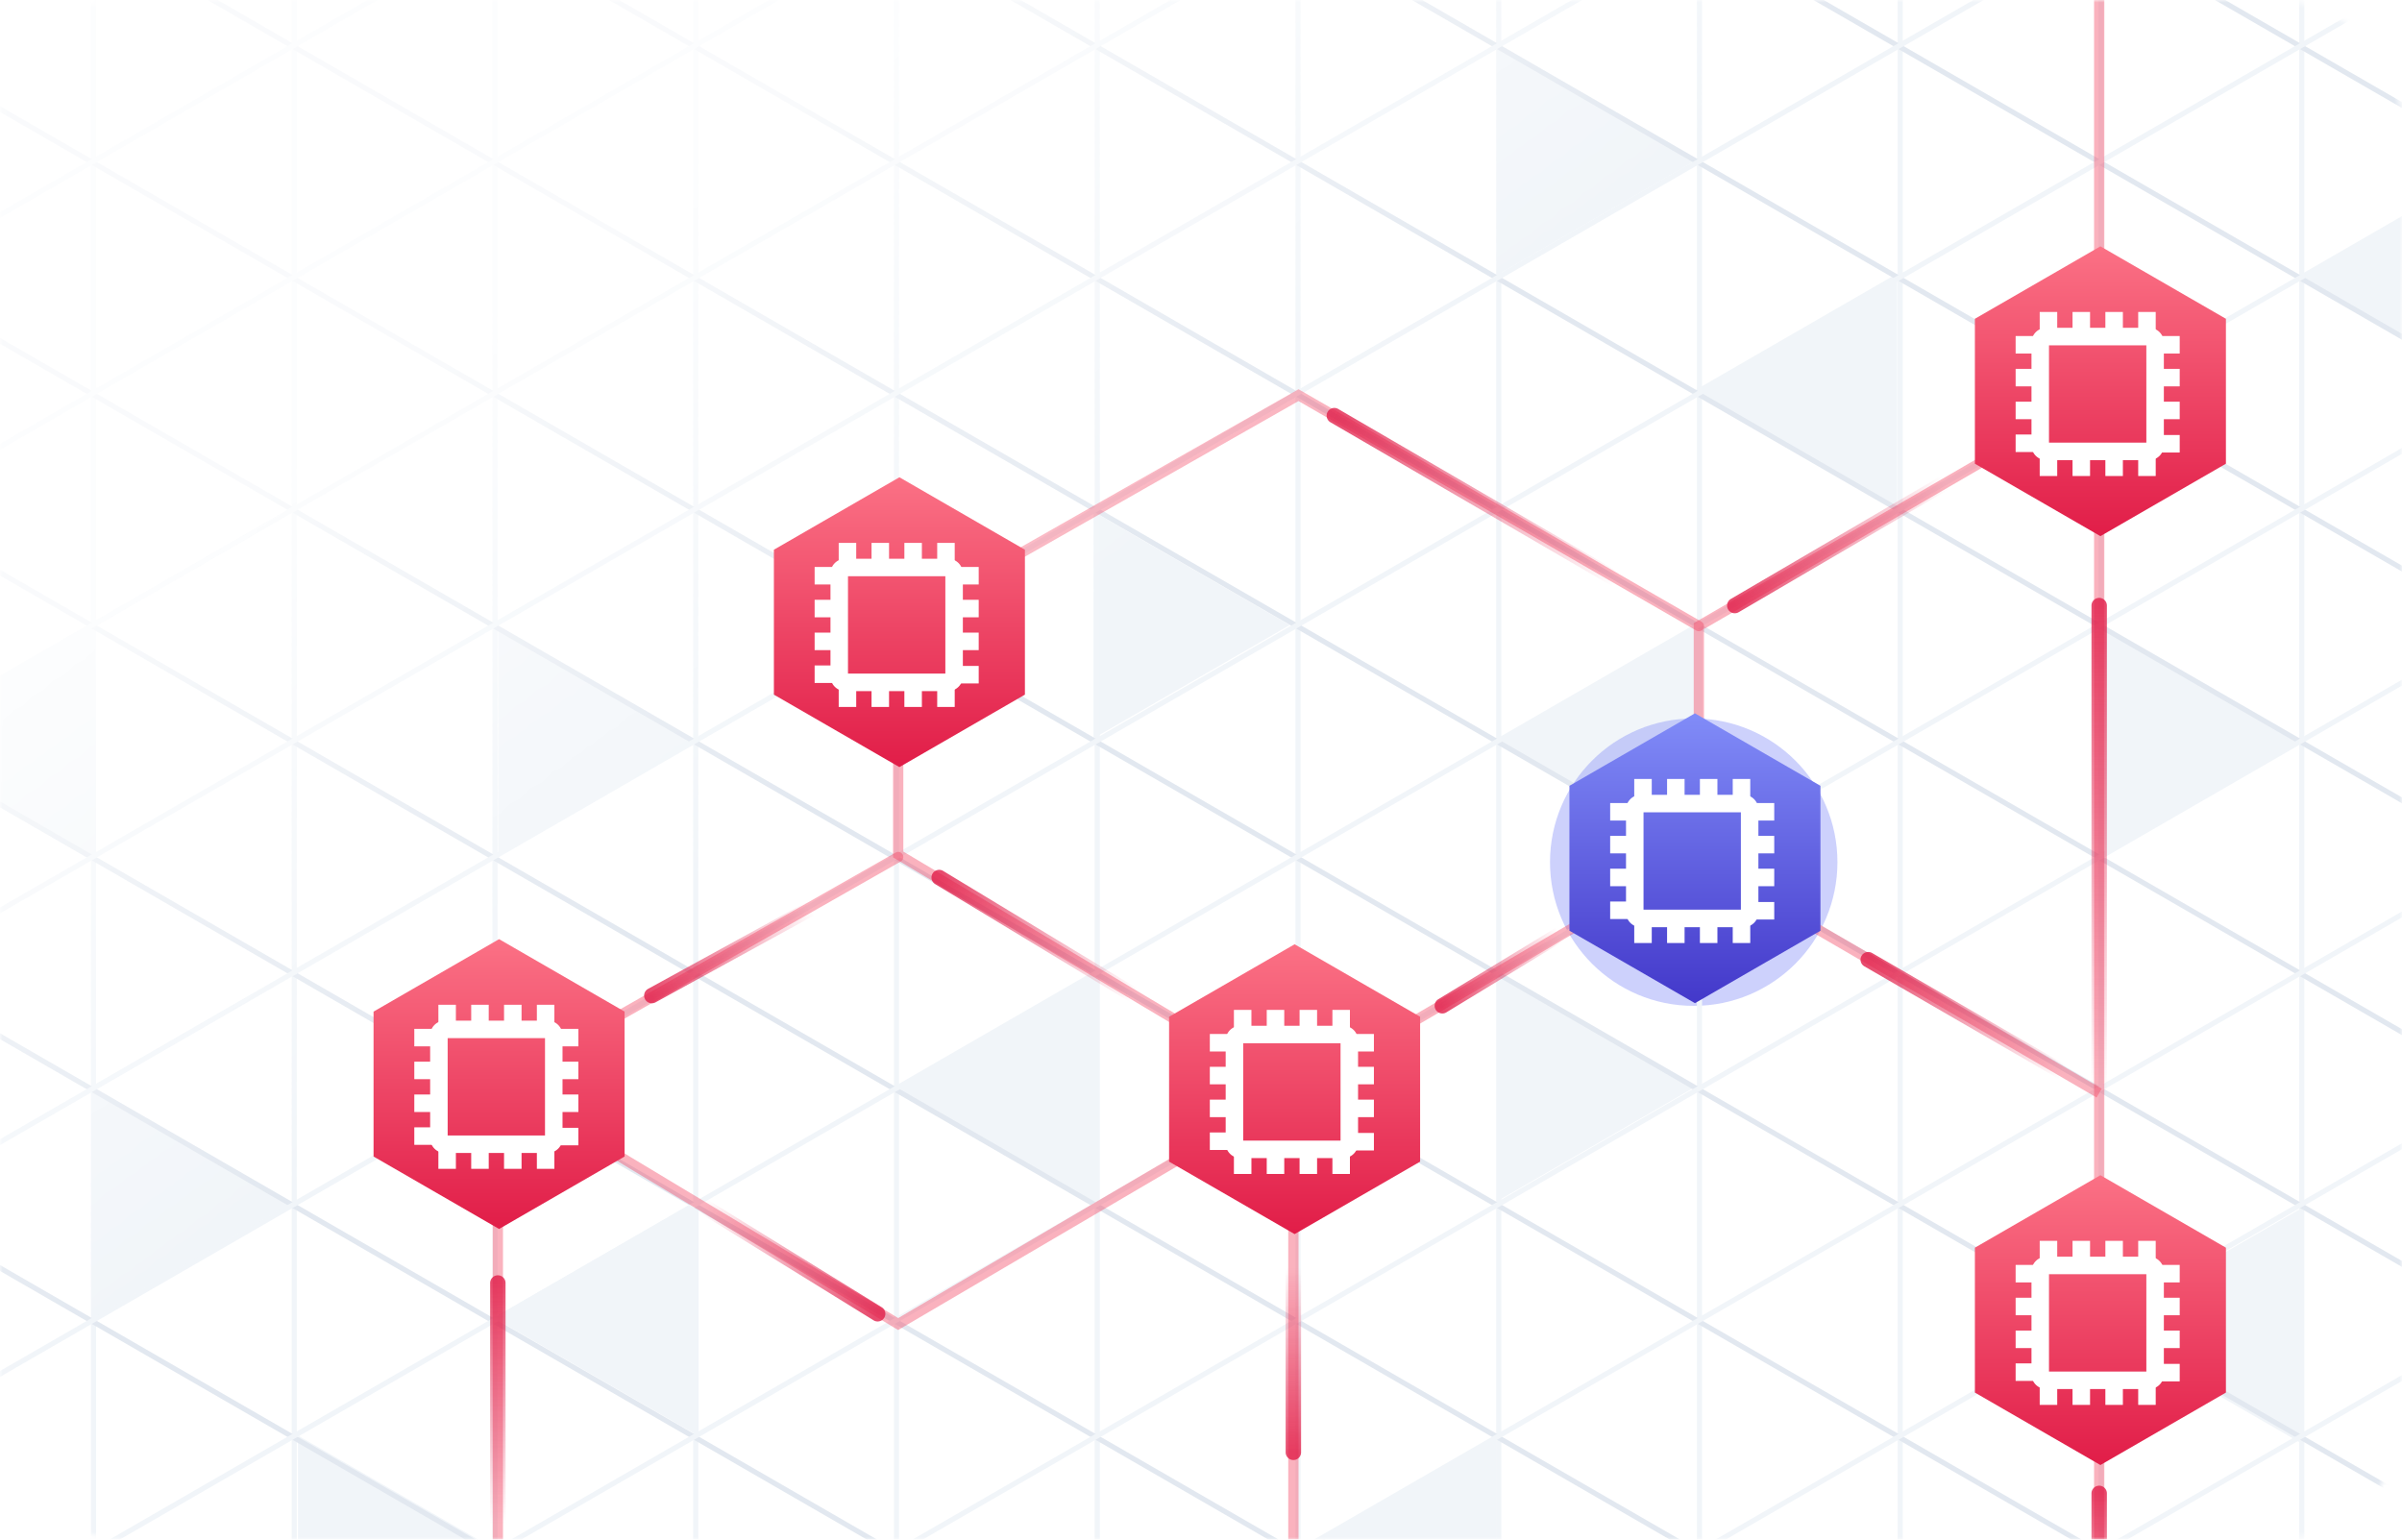 <svg xmlns="http://www.w3.org/2000/svg" xmlns:xlink="http://www.w3.org/1999/xlink" width="468" height="300" fill="none" xmlns:v="https://vecta.io/nano"><style><![CDATA[.B{opacity:.8}.C{fill:#fff}.D{opacity:.4}.E{fill:#f1f5f9}.F{stroke:#f43f5e}.G{stroke-width:2}]]></style><g clip-path="url(#U)"><path d="M0 0h468v300H0z" class="C"/><mask id="A" maskUnits="userSpaceOnUse" x="0" y="0" width="468" height="300" mask-type="alpha"><rect width="468" height="300" rx="24" fill="url(#C)"/></mask><g mask="url(#A)"><use xlink:href="#V" class="E"/><path d="M410.064 122.739l38.216 22.064-38.216 22.064v-44.128zm-197-23l38.216 22.064-38.216 22.064V99.739zm-116 23l38.216 22.064-38.216 22.064v-44.128zm-79 89.999l38.216 22.064-38.216 22.064v-44.128z" class="E"/><use xlink:href="#W" class="E"/><path d="M18.645 167.383l-39.907-23.04 39.907-23.041v46.081zm195 68l-39.907-23.04 39.907-23.041v46.081zm118-68l-39.907-23.04 39.907-23.041v46.081zm38-68l-39.907-23.04 39.907-23.04v46.081zm79 182l-39.907-23.04 39.907-23.041v46.081zm-157 45l-39.907-23.04 39.907-23.041v46.081zm196-249l-39.907-23.04 39.907-23.04v46.081zM292.064 9.262l38.216 22.064-38.216 22.064V9.262zm-234 270.476l38.216 22.064-38.216 22.064v-44.128z" class="E"/><g filter="url(#B)" class="D"><circle cx="330" cy="168" r="28" fill="#818cf8"/></g><path stroke="#f1f5f9" d="M57.329-284.595v881.716m195.569-881.716v881.716m117.341-881.716v881.716M96.443-284.595v881.716m195.568-881.716v881.716m117.342-881.716v881.716M174.67-284.595v881.716M18.215-284.595v881.716m117.342-881.716v881.716m195.568-881.716v881.716m117.341-881.716v881.716M213.784-284.595v881.716"/><path stroke="#e2e8f0" d="M-389.193 203.035L756.775 864.66M-310.966 67.542L835.002 729.167M-213.182-101.826L932.786 559.799M-95.84-305.066l1145.97 661.625M-154.511-203.446L991.457 458.179M-369.636 169.162L776.332 830.787M-291.409 33.668L854.559 695.293M-193.625-135.699L952.344 525.926M-56.727-372.813L1089.24 288.812M-134.954-237.319L1011.01 424.306M-252.295-34.079L893.673 627.546M-330.522 101.415L815.446 763.04M-350.08 135.288L795.888 796.913M-271.852-.205L874.116 661.42M-174.068-169.572L971.9 492.053M-37.17-406.687L1108.8 254.938M-115.397-271.193L1030.57 390.432M-232.738-67.952L913.23 593.673M-408.75 236.909L737.218 898.534M1.944-474.434L1147.91 187.191M-17.613-440.56L1128.35 221.065M-76.284-338.94L1069.68 322.685"/><path stroke="#f1f5f9" d="M14.739 891.519L1149.56 236.331M-63.488 756.025L1071.33 100.838m-1232.602 485.82L973.545-68.529M-278.614 383.417L856.204-271.77M-219.943 485.037L914.875-170.15M-4.818 857.645L1130 202.458M-83.045 722.151L1051.77 66.964m-1232.6 485.82L953.988-102.403M-317.728 315.67L817.09-339.517M-239.5 451.164L895.318-204.024M-122.159 654.404L1012.66-.783M-43.932 789.899L1090.89 134.711M-24.374 823.772L1110.44 168.584M-102.602 688.278L1032.22 33.091m-1232.606 485.82L934.431-136.277M-337.284 281.796L797.533-373.391M-259.057 417.29L875.761-237.897M-141.716 620.531L993.102-34.656M34.296 925.392L1169.11 270.205M-376.398 214.05L758.42-441.137m-1115.261 689.06L777.977-407.264M-298.17 349.544L836.647-305.644"/><path d="M409 213l-55-32" class="D F G"/><path d="M175.495 167.869a1 1 0 1 0-.99-1.738l.99 1.738zm-.99-1.738l-58 33 .99 1.738 58-33-.99-1.738z" fill="#f43f5e" class="D"/><path d="M252 238v140M97 238v140M409-25v403m-78-237v-19l56-32.5" class="D F G"/><path d="M330.5 122.866a1 1 0 1 0 1-1.732l-1 1.732zM253 77l.5-.866-.496-.286-.498.283L253 77zm-54.006 31.87l54.5-31.001-.988-1.739-54.5 31.001.988 1.738zM252.5 77.866l78 45 1-1.732-78-45-1 1.732z" fill="#f43f5e" class="D"/><path d="M175 146.5v20l54.5 32.5M116 222.5l59 35.5 132-77.5" class="D F G"/><path d="M410.5 118a1.5 1.5 0 1 0-3 0h3zm-3 0v95h3v-95h-3z" fill="url(#D)" class="B"/><path d="M337.242 116.705a1.5 1.5 0 1 0 1.516 2.59l-1.516-2.59zm1.516 2.59l41-24.001-1.516-2.589-41 23.999 1.516 2.59z" fill="url(#E)" class="B"/><path d="M260.754 79.704a1.5 1.5 0 1 0-1.508 2.593l1.508-2.593zm-1.508 2.593l55 32.001 1.508-2.594-55-31.999-1.508 2.593z" fill="url(#F)" class="B"/><path d="M280.22 194.719a1.5 1.5 0 0 0 1.56 2.562l-1.56-2.562zm1.56 2.562l23-14-1.56-2.562-23 14 1.56 2.562z" fill="url(#G)" class="B"/><path d="M183.777 169.717a1.5 1.5 0 1 0-1.554 2.566l1.554-2.566zm-1.554 2.566l38 23 1.554-2.566-38-23-1.554 2.566z" fill="url(#H)" class="B"/><path d="M126.279 192.685a1.5 1.5 0 0 0-.594 2.036 1.5 1.5 0 0 0 2.036.594l-1.442-2.63zm1.442 2.63l31-17-1.442-2.63-31 17 1.442 2.63z" fill="url(#I)" class="B"/><path d="M98.5 250a1.5 1.5 0 1 0-3 0h3zm-3 0v47h3v-47h-3z" fill="url(#J)" class="B"/><path d="M250.5 283a1.5 1.5 0 1 0 3 0h-3zm3 0v-36h-3v36h3z" fill="url(#K)" class="B"/><path d="M410.5 291a1.5 1.5 0 1 0-3 0h3zm-3 0v36h3v-36h-3z" fill="url(#L)" class="B"/><path d="M364.752 185.702a1.5 1.5 0 1 0-1.504 2.596l1.504-2.596zm-1.504 2.596l38 22 1.504-2.596-38-22-1.504 2.596z" fill="url(#M)" class="B"/><path d="M170.212 257.276a1.5 1.5 0 0 0 2.064-.488 1.5 1.5 0 0 0-.488-2.064l-1.576 2.552zm1.576-2.552l-34-21-1.576 2.552 34 21 1.576-2.552z" fill="url(#N)" class="B"/></g><path d="M97.238 183l24.454 14.119v28.238l-24.454 14.118-24.455-14.118v-28.238L97.238 183z" fill="url(#O)"/><g class="C"><path d="M106.718 224.667H86.692a2.88 2.88 0 0 1-2.883-2.883v-20.027c0-.764.304-1.497.844-2.038a2.88 2.88 0 0 1 2.038-.844h20.026a2.88 2.88 0 0 1 2.039.844c.54.541.844 1.274.844 2.038v20.027c0 .764-.304 1.498-.844 2.038s-1.274.845-2.039.845zm-19.498-3.412h18.968v-18.969H87.221v18.969z"/><use xlink:href="#X"/><path d="M95.221 195.787h-3.412v4.794h3.412v-4.794zm6.397 0h-3.412v4.794h3.412v-4.794z"/><use xlink:href="#Y"/><path d="M88.824 222.961h-3.412v4.794h3.412v-4.794zm6.397 0h-3.412v4.794h3.412v-4.794zm6.397 0h-3.412v4.794h3.412v-4.794zm6.396 0h-3.411v4.794h3.411v-4.794z"/><use xlink:href="#Z"/><path d="M85.515 206.875h-4.793v3.412h4.793v-3.412zm0 6.397h-4.793v3.412h4.793v-3.412zm0 6.397h-4.793v3.412h4.793v-3.412z"/><use xlink:href="#a"/><path d="M112.689 206.875h-4.794v3.412h4.794v-3.412zm0 6.397h-4.794v3.412h4.794v-3.412z"/><use xlink:href="#b"/></g><path d="M175.238 93l24.454 14.119v28.238l-24.454 14.118-24.455-14.118v-28.238L175.238 93z" fill="url(#P)"/><g class="C"><path d="M184.718 134.667h-20.027c-.764 0-1.497-.304-2.038-.845a2.88 2.88 0 0 1-.844-2.038v-20.027a2.88 2.88 0 0 1 2.882-2.882h20.027a2.88 2.88 0 0 1 2.038.844c.541.541.845 1.274.845 2.038v20.027a2.88 2.88 0 0 1-2.883 2.883zm-19.498-3.412h18.969v-18.969H165.22v18.969z"/><path d="M166.824 105.787h-3.412v4.794h3.412v-4.794zm6.396 0h-3.411v4.794h3.411v-4.794zm6.397 0h-3.411v4.794h3.411v-4.794zm6.397 0h-3.411v4.794h3.411v-4.794zm-19.19 27.174h-3.412v4.794h3.412v-4.794zm6.396 0h-3.411v4.794h3.411v-4.794zm6.397 0h-3.411v4.794h3.411v-4.794zm6.397 0h-3.411v4.794h3.411v-4.794z"/><path d="M163.515 110.478h-4.794v3.412h4.794v-3.412zm0 6.397h-4.794v3.411h4.794v-3.411zm0 6.397h-4.794v3.411h4.794v-3.411zm0 6.397h-4.794v3.411h4.794v-3.411zm27.173-19.191h-4.793v3.412h4.793v-3.412zm0 6.397h-4.793v3.411h4.793v-3.411zm0 6.397h-4.793v3.411h4.793v-3.411zm0 6.49h-4.793v3.412h4.793v-3.412z"/></g><path d="M409.238 229l24.454 14.119v28.238l-24.454 14.118-24.455-14.118v-28.238L409.238 229z" fill="url(#Q)"/><g class="C"><path d="M418.718 270.667h-20.027c-.764 0-1.497-.304-2.038-.845a2.88 2.88 0 0 1-.844-2.038v-20.027a2.88 2.88 0 0 1 2.882-2.882h20.027a2.88 2.88 0 0 1 2.038.844c.541.541.845 1.274.845 2.038v20.027a2.88 2.88 0 0 1-2.883 2.883zm-19.498-3.412h18.969v-18.969H399.22v18.969z"/><path d="M400.824 241.787h-3.412v4.794h3.412v-4.794zm6.397 0h-3.412v4.794h3.412v-4.794zm6.396 0h-3.411v4.794h3.411v-4.794zm6.397 0h-3.411v4.794h3.411v-4.794z"/><use xlink:href="#c"/><path d="M407.221 268.961h-3.412v4.793h3.412v-4.793z"/><use xlink:href="#d"/><path d="M420.014 268.961h-3.411v4.793h3.411v-4.793zm-22.499-22.483h-4.794v3.412h4.794v-3.412zm0 6.397h-4.794v3.411h4.794v-3.411zm0 6.396h-4.794v3.412h4.794v-3.412zm0 6.397h-4.794v3.412h4.794v-3.412zm27.174-19.19h-4.794v3.412h4.794v-3.412zm0 6.397h-4.794v3.411h4.794v-3.411zm0 6.396h-4.794v3.412h4.794v-3.412z"/><path d="M424.689 265.762h-4.794v3.412h4.794v-3.412z"/></g><path d="M330.238 139l24.454 14.119v28.238l-24.454 14.118-24.455-14.118v-28.238L330.238 139z" fill="url(#R)"/><g class="C"><path d="M339.718 180.667h-20.027c-.764 0-1.497-.304-2.038-.845a2.88 2.88 0 0 1-.844-2.038v-20.027a2.88 2.88 0 0 1 2.882-2.882h20.027a2.88 2.88 0 0 1 2.038.844c.541.541.845 1.274.845 2.038v20.027a2.88 2.88 0 0 1-2.883 2.883zm-19.498-3.412h18.969v-18.969H320.22v18.969z"/><path d="M321.824 151.787h-3.412v4.794h3.412v-4.794zm6.396 0h-3.411v4.794h3.411v-4.794zm6.397 0h-3.411v4.794h3.411v-4.794zm6.397 0h-3.411v4.794h3.411v-4.794zm-19.19 27.174h-3.412v4.794h3.412v-4.794zm6.396 0h-3.411v4.794h3.411v-4.794zm6.397 0h-3.411v4.794h3.411v-4.794zm6.397 0h-3.411v4.794h3.411v-4.794z"/><path d="M318.515 156.478h-4.794v3.412h4.794v-3.412zm0 6.397h-4.794v3.411h4.794v-3.411zm0 6.397h-4.794v3.412h4.794v-3.412zm0 6.397h-4.794v3.412h4.794v-3.412zm27.173-19.191h-4.793v3.412h4.793v-3.412zm0 6.397h-4.793v3.411h4.793v-3.411zm0 6.397h-4.793v3.412h4.793v-3.412zm0 6.491h-4.793v3.411h4.793v-3.411z"/></g><path d="M252.238 184l24.454 14.119v28.238l-24.454 14.118-24.455-14.118v-28.238L252.238 184z" fill="url(#S)"/><g class="C"><path d="M261.718 225.667h-20.027c-.764 0-1.497-.304-2.038-.844a2.88 2.88 0 0 1-.844-2.039v-20.026a2.88 2.88 0 0 1 .844-2.039c.541-.54 1.274-.844 2.038-.844h20.027a2.88 2.88 0 0 1 2.038.844c.541.541.845 1.274.845 2.039v20.026c0 .765-.304 1.498-.845 2.039a2.88 2.88 0 0 1-2.038.844zm-19.498-3.411h18.969v-18.969H242.22v18.969z"/><path d="M243.824 196.787h-3.412v4.794h3.412v-4.794zm6.397 0h-3.412v4.794h3.412v-4.794zm6.396 0h-3.411v4.794h3.411v-4.794zm6.397 0h-3.411v4.794h3.411v-4.794zm-19.19 27.174h-3.412v4.794h3.412v-4.794zm6.397 0h-3.412v4.794h3.412v-4.794zm6.396 0h-3.411v4.794h3.411v-4.794zm6.397 0h-3.411v4.794h3.411v-4.794z"/><path d="M240.515 201.479h-4.794v3.411h4.794v-3.411zm0 6.396h-4.794v3.412h4.794v-3.412zm0 6.397h-4.794v3.412h4.794v-3.412zm0 6.397h-4.794v3.412h4.794v-3.412zm27.174-19.19h-4.794v3.411h4.794v-3.411zm0 6.396h-4.794v3.412h4.794v-3.412zm0 6.397h-4.794v3.412h4.794v-3.412zm0 6.491h-4.794v3.411h4.794v-3.411z"/></g><path d="M409.238 48l24.454 14.119v28.238l-24.454 14.118-24.455-14.118V62.119L409.238 48z" fill="url(#T)"/><g class="C"><path d="M418.718 89.667h-20.027c-.764 0-1.497-.304-2.038-.844a2.88 2.88 0 0 1-.844-2.038V66.757a2.88 2.88 0 0 1 .844-2.038c.541-.541 1.274-.844 2.038-.844h20.027a2.88 2.88 0 0 1 2.883 2.883v20.027a2.88 2.88 0 0 1-2.883 2.883zm-19.498-3.412h18.969V67.286H399.22v18.969z"/><path d="M400.824 60.787h-3.412v4.793h3.412v-4.793zm6.397 0h-3.412v4.793h3.412v-4.793zm6.396 0h-3.411v4.793h3.411v-4.793zm6.397 0h-3.411v4.793h3.411v-4.793zm-19.19 27.174h-3.412v4.793h3.412v-4.793zm6.397 0h-3.412v4.793h3.412v-4.793zm6.396 0h-3.411v4.793h3.411v-4.793zm6.397 0h-3.411v4.793h3.411v-4.793z"/><path d="M397.515 65.478h-4.794v3.412h4.794v-3.412zm0 6.397h-4.794v3.412h4.794v-3.412zm0 6.397h-4.794v3.412h4.794v-3.412zm0 6.397h-4.794v3.412h4.794v-3.412zm27.174-19.191h-4.794v3.412h4.794v-3.412zm0 6.397h-4.794v3.412h4.794v-3.412zm0 6.397h-4.794v3.412h4.794v-3.412zm0 6.491h-4.794v3.412h4.794v-3.412z"/></g></g><defs><filter id="B" x="287" y="125" width="86" height="86" filterUnits="userSpaceOnUse" color-interpolation-filters="sRGB"><feFlood flood-opacity="0"/><feBlend in="SourceGraphic"/><feGaussianBlur stdDeviation="7.5"/></filter><linearGradient id="C" x1="223" y1="109.5" x2="154.5" y2="17" xlink:href="#e"><stop stop-color="#fff"/><stop offset="1" stop-color="#fff" stop-opacity=".2"/></linearGradient><linearGradient id="D" x1="409.5" y1="118" x2="409.5" y2="213" xlink:href="#e"><stop stop-color="#e11d48"/><stop offset="1" stop-color="#e11d48" stop-opacity="0"/></linearGradient><linearGradient id="E" x1="337.747" y1="117.568" x2="378.747" y2="93.569" xlink:href="#e"><stop stop-color="#e11d48"/><stop offset="1" stop-color="#e11d48" stop-opacity="0"/></linearGradient><linearGradient id="F" x1="260.251" y1="80.568" x2="315.251" y2="112.568" xlink:href="#e"><stop stop-color="#e11d48"/><stop offset="1" stop-color="#e11d48" stop-opacity="0"/></linearGradient><linearGradient id="G" x1="280.74" y1="195.573" x2="303.74" y2="181.573" xlink:href="#e"><stop stop-color="#e11d48"/><stop offset="1" stop-color="#e11d48" stop-opacity="0"/></linearGradient><linearGradient id="H" x1="183.259" y1="170.572" x2="221.259" y2="193.572" xlink:href="#e"><stop stop-color="#e11d48"/><stop offset="1" stop-color="#e11d48" stop-opacity="0"/></linearGradient><linearGradient id="I" x1="126.76" y1="193.562" x2="157.76" y2="176.562" xlink:href="#e"><stop stop-color="#e11d48"/><stop offset="1" stop-color="#e11d48" stop-opacity="0"/></linearGradient><linearGradient id="J" x1="97.5" y1="250" x2="97.5" y2="297" xlink:href="#e"><stop stop-color="#e11d48"/><stop offset="1" stop-color="#e11d48" stop-opacity="0"/></linearGradient><linearGradient id="K" x1="251.5" y1="283" x2="251.5" y2="247" xlink:href="#e"><stop stop-color="#e11d48"/><stop offset="1" stop-color="#e11d48" stop-opacity="0"/></linearGradient><linearGradient id="L" x1="409.5" y1="291" x2="409.5" y2="327" xlink:href="#e"><stop stop-color="#e11d48"/><stop offset="1" stop-color="#e11d48" stop-opacity="0"/></linearGradient><linearGradient id="M" x1="364.251" y1="186.567" x2="402.251" y2="208.567" xlink:href="#e"><stop stop-color="#e11d48"/><stop offset="1" stop-color="#e11d48" stop-opacity="0"/></linearGradient><linearGradient id="N" x1="170.737" y1="256.425" x2="136.737" y2="235.425" xlink:href="#e"><stop stop-color="#e11d48"/><stop offset="1" stop-color="#e11d48" stop-opacity="0"/></linearGradient><linearGradient id="O" x1="97.238" y1="183" x2="97.238" y2="239.475" xlink:href="#e"><stop stop-color="#fb7185"/><stop offset="1" stop-color="#e11d48"/></linearGradient><linearGradient id="P" x1="175.238" y1="93" x2="175.238" y2="149.475" xlink:href="#e"><stop stop-color="#fb7185"/><stop offset="1" stop-color="#e11d48"/></linearGradient><linearGradient id="Q" x1="409.238" y1="229" x2="409.238" y2="285.475" xlink:href="#e"><stop stop-color="#fb7185"/><stop offset="1" stop-color="#e11d48"/></linearGradient><linearGradient id="R" x1="330.238" y1="139" x2="330.238" y2="195.475" xlink:href="#e"><stop stop-color="#818cf8"/><stop offset="1" stop-color="#4338ca"/></linearGradient><linearGradient id="S" x1="252.238" y1="184" x2="252.238" y2="240.475" xlink:href="#e"><stop stop-color="#fb7185"/><stop offset="1" stop-color="#e11d48"/></linearGradient><linearGradient id="T" x1="409.238" y1="48" x2="409.238" y2="104.475" xlink:href="#e"><stop stop-color="#fb7185"/><stop offset="1" stop-color="#e11d48"/></linearGradient><clipPath id="U"><path d="M0 0h468v300H0z" class="C"/></clipPath><path id="V" d="M292.064 189.738l38.216 22.064-38.216 22.064v-44.128z"/><path id="W" d="M136.105 279.843l-39.907-23.04 39.907-23.041v46.081z"/><path id="X" d="M88.824 195.787h-3.412v4.794h3.412v-4.794z"/><path id="Y" d="M108.014 195.787h-3.411v4.794h3.411v-4.794z"/><path id="Z" d="M85.515 200.478h-4.793v3.412h4.793v-3.412z"/><path id="a" d="M112.689 200.478h-4.794v3.412h4.794v-3.412z"/><path id="b" d="M112.689 219.763h-4.794v3.411h4.794v-3.411z"/><path id="c" d="M400.824 268.961h-3.412v4.793h3.412v-4.793z"/><path id="d" d="M413.617 268.961h-3.411v4.793h3.411v-4.793z"/><linearGradient id="e" gradientUnits="userSpaceOnUse"/></defs></svg>